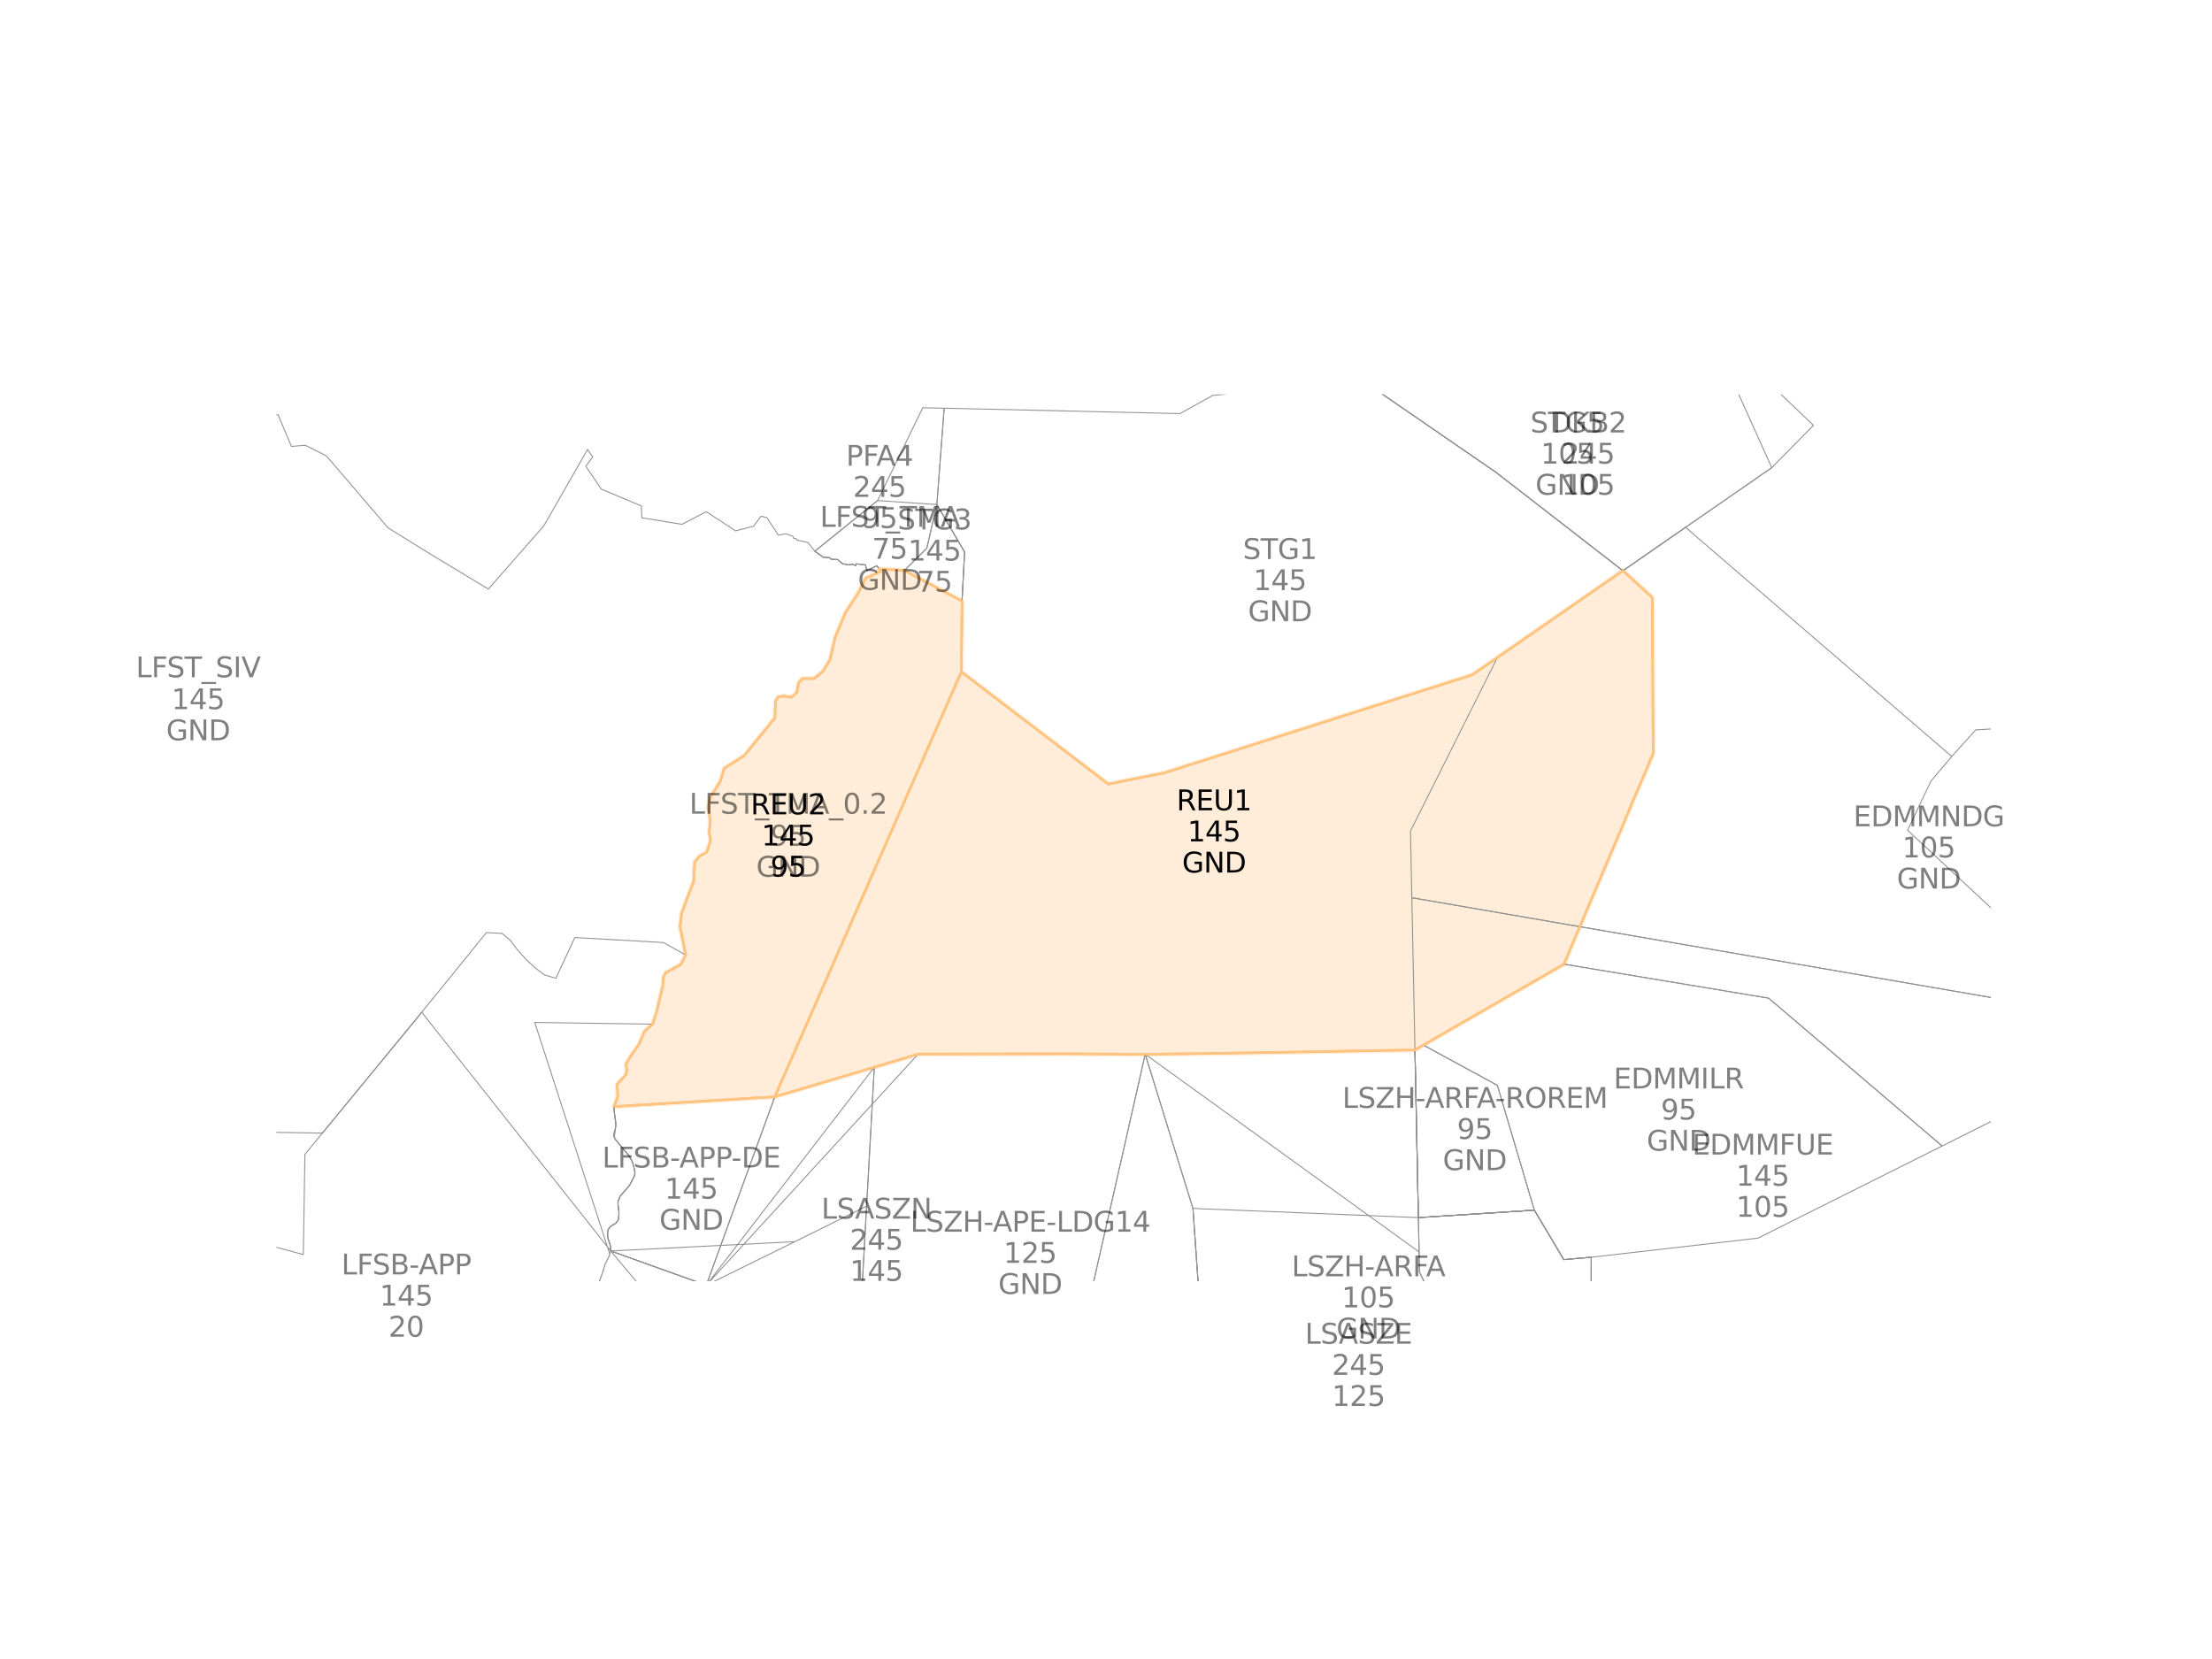 <?xml version="1.0" encoding="utf-8" standalone="no"?>
<!DOCTYPE svg PUBLIC "-//W3C//DTD SVG 1.1//EN"
  "http://www.w3.org/Graphics/SVG/1.1/DTD/svg11.dtd">
<svg xmlns:xlink="http://www.w3.org/1999/xlink" width="460.8pt" height="345.6pt" viewBox="0 0 460.8 345.6" xmlns="http://www.w3.org/2000/svg" version="1.1">
 <defs>
  <style type="text/css">*{stroke-linejoin: round; stroke-linecap: butt}</style>
 </defs>
 <g id="figure_1">
  <g id="patch_1">
   <path d="M 0 345.6 
L 460.8 345.6 
L 460.8 0 
L 0 0 
z
" style="fill: #ffffff"/>
  </g>
  <g id="axes_1">
   <g id="patch_2">
    <path d="M 338.08 118.896 
L 344.186 124.478 
L 344.378 156.969 
L 340.2 166.772 
L 337.562 173.057 
L 329.087 193.04 
L 325.788 200.845 
L 296.495 217.697 
L 294.761 218.715 
L 257.519 219.368 
L 238.569 219.617 
L 221.535 219.512 
L 191.285 219.572 
L 182.136 222.313 
L 161.407 228.468 
L 200.257 139.975 
L 230.886 163.366 
L 235.93 162.328 
L 242.568 161.021 
L 306.775 140.564 
L 311.916 137.007 
z
" clip-path="url(#p3c70811eec)" style="fill: #ffedd9; stroke: #ffedd9; stroke-linejoin: miter"/>
   </g>
   <g id="patch_3">
    <path d="M 161.407 228.468 
L 127.942 230.506 
L 128.712 228.359 
L 128.562 225.869 
L 129.644 224.737 
L 130.448 223.818 
L 130.559 222.905 
L 130.434 221.662 
L 131.323 220.102 
L 133.105 217.613 
L 134.308 214.801 
L 135.985 213.351 
L 136.812 210.746 
L 138.141 205.157 
L 138.151 203.787 
L 138.672 202.654 
L 141.819 200.944 
L 142.859 198.949 
L 141.675 192.975 
L 141.999 190.263 
L 144.531 183.551 
L 144.726 179.637 
L 145.595 178.491 
L 147.269 177.496 
L 148.053 175.029 
L 147.747 173.331 
L 147.986 170.973 
L 147.544 168.126 
L 147.949 166.173 
L 150.067 162.773 
L 150.864 160.08 
L 155.054 157.416 
L 161.453 149.563 
L 161.563 146.097 
L 162.111 145.202 
L 163.251 145.024 
L 164.828 145.278 
L 166.012 144.305 
L 166.395 142.229 
L 167.159 141.367 
L 168.502 141.356 
L 169.642 141.381 
L 171.401 139.893 
L 172.911 137.474 
L 174.014 132.715 
L 176.147 127.62 
L 178.729 123.656 
L 180.369 120.467 
L 183.583 118.996 
L 183.166 118.55 
L 188.393 118.848 
L 200.403 125.243 
L 200.257 139.975 
z
" clip-path="url(#p3c70811eec)" style="fill: #ffedd9; stroke: #ffedd9; stroke-linejoin: miter"/>
   </g>
   <g id="patch_4">
    <path d="M 338.08 118.896 
L 344.186 124.478 
L 344.378 156.969 
L 340.2 166.772 
L 337.562 173.057 
L 329.087 193.04 
L 325.788 200.845 
L 296.495 217.697 
L 294.761 218.715 
L 257.519 219.368 
L 238.569 219.617 
L 221.535 219.512 
L 191.285 219.572 
L 182.136 222.313 
L 161.407 228.468 
L 200.257 139.975 
L 230.886 163.366 
L 235.93 162.328 
L 242.568 161.021 
L 306.775 140.564 
L 311.916 137.007 
L 338.08 118.896 
z
" clip-path="url(#p3c70811eec)" style="fill: #ffedd9; stroke: #ffedd9; stroke-linejoin: miter"/>
   </g>
   <g id="patch_5">
    <path d="M 161.407 228.468 
L 127.942 230.506 
L 128.712 228.359 
L 128.562 225.869 
L 129.644 224.737 
L 130.448 223.818 
L 130.559 222.905 
L 130.434 221.662 
L 131.323 220.102 
L 133.105 217.613 
L 134.308 214.801 
L 135.985 213.351 
L 136.812 210.746 
L 138.141 205.157 
L 138.151 203.787 
L 138.672 202.654 
L 141.819 200.944 
L 142.859 198.949 
L 141.675 192.975 
L 141.999 190.263 
L 144.531 183.551 
L 144.726 179.637 
L 145.595 178.491 
L 147.269 177.496 
L 148.053 175.029 
L 147.747 173.331 
L 147.986 170.973 
L 147.544 168.126 
L 147.949 166.173 
L 150.067 162.773 
L 150.864 160.08 
L 155.054 157.416 
L 161.453 149.563 
L 161.563 146.097 
L 162.111 145.202 
L 163.251 145.024 
L 164.828 145.278 
L 166.012 144.305 
L 166.395 142.229 
L 167.159 141.367 
L 168.502 141.356 
L 169.642 141.381 
L 171.401 139.893 
L 172.911 137.474 
L 174.014 132.715 
L 176.147 127.62 
L 178.729 123.656 
L 180.369 120.467 
L 183.583 118.996 
L 183.166 118.55 
L 188.393 118.848 
L 200.403 125.243 
L 200.257 139.975 
L 161.407 228.468 
z
" clip-path="url(#p3c70811eec)" style="fill: #ffedd9; stroke: #ffedd9; stroke-linejoin: miter"/>
   </g>
   <g id="line2d_1">
    <path d="M 338.08 118.896 
L 344.186 124.478 
L 344.378 156.969 
L 340.2 166.772 
L 337.562 173.057 
L 329.087 193.04 
L 325.788 200.845 
L 296.495 217.697 
L 294.761 218.715 
L 257.519 219.368 
L 238.569 219.617 
L 221.535 219.512 
L 191.285 219.572 
L 182.136 222.313 
L 161.407 228.468 
L 200.257 139.975 
L 230.886 163.366 
L 235.93 162.328 
L 242.568 161.021 
L 306.775 140.564 
L 311.916 137.007 
L 338.08 118.896 
" clip-path="url(#p3c70811eec)" style="fill: none; stroke: #ffc380; stroke-width: 0.5; stroke-linecap: square"/>
   </g>
   <g id="line2d_2">
    <path d="M 161.407 228.468 
L 127.942 230.506 
L 128.712 228.359 
L 128.562 225.869 
L 129.644 224.737 
L 130.448 223.818 
L 130.559 222.905 
L 130.434 221.662 
L 131.323 220.102 
L 133.105 217.613 
L 134.308 214.801 
L 135.985 213.351 
L 136.812 210.746 
L 138.141 205.157 
L 138.151 203.787 
L 138.672 202.654 
L 141.819 200.944 
L 142.859 198.949 
L 141.675 192.975 
L 141.999 190.263 
L 144.531 183.551 
L 144.726 179.637 
L 145.595 178.491 
L 147.269 177.496 
L 148.053 175.029 
L 147.747 173.331 
L 147.986 170.973 
L 147.544 168.126 
L 147.949 166.173 
L 150.067 162.773 
L 150.864 160.08 
L 155.054 157.416 
L 161.453 149.563 
L 161.563 146.097 
L 162.111 145.202 
L 163.251 145.024 
L 164.828 145.278 
L 166.012 144.305 
L 166.395 142.229 
L 167.159 141.367 
L 168.502 141.356 
L 169.642 141.381 
L 171.401 139.893 
L 172.911 137.474 
L 174.014 132.715 
L 176.147 127.62 
L 178.729 123.656 
L 180.369 120.467 
L 183.583 118.996 
L 183.166 118.55 
L 188.393 118.848 
L 200.403 125.243 
L 200.257 139.975 
L 161.407 228.468 
" clip-path="url(#p3c70811eec)" style="fill: none; stroke: #ffc380; stroke-width: 0.5; stroke-linecap: square"/>
   </g>
   <g id="line2d_3">
    <path d="M 359.412 71.064 
L 377.769 88.603 
L 369.089 97.424 
L 351.13 109.851 
L 338.08 118.896 
L 321.111 105.732 
L 311.579 98.351 
L 283.887 79.301 
L 300.564 76.781 
L 316 79.158 
L 339.27 72.123 
L 359.412 71.064 
" clip-path="url(#p3c70811eec)" style="fill: none; stroke: #8f8f8f; stroke-width: 0.2; stroke-linecap: square"/>
   </g>
   <g id="line2d_4">
    <path d="M 417.531 232.23 
L 426.846 246.36 
L 440.265 244.181 
L 419.761 288.685 
L 396.969 297.128 
L 386.713 300.929 
L 373.449 303.792 
L 330.36 299.911 
L 312 298.319 
L 331.437 281.947 
L 331.484 261.904 
L 325.77 262.401 
L 319.629 252.094 
L 295.475 253.65 
L 295.26 243.127 
L 294.761 218.715 
L 296.495 217.697 
L 325.788 200.845 
L 329.087 193.04 
L 416.577 208.108 
L 416.986 218.451 
L 440.265 244.181 
L 419.761 288.685 
L 396.969 297.128 
L 386.713 300.929 
L 373.449 303.792 
L 330.36 299.911 
L 312 298.319 
L 295.706 265.015 
L 295.621 260.805 
L 295.475 253.65 
L 295.26 243.127 
L 294.761 218.715 
L 294.112 187.01 
L 329.087 193.04 
L 416.577 208.108 
L 437.103 212.074 
L 437.069 219.486 
L 438.155 227.869 
L 440.265 244.181 
L 419.761 288.685 
L 396.969 297.128 
L 386.713 300.929 
L 373.449 303.792 
L 330.36 299.911 
L 312 298.319 
L 295.706 265.015 
L 295.621 260.805 
L 295.475 253.65 
L 295.26 243.127 
L 294.761 218.715 
L 294.112 187.01 
L 329.087 193.04 
L 416.577 208.108 
L 437.103 212.074 
L 437.069 219.486 
L 438.155 227.869 
L 417.531 232.23 
L 426.846 246.36 
L 440.265 244.181 
L 419.761 288.685 
L 396.969 297.128 
L 386.713 300.929 
L 373.449 303.792 
L 330.36 299.911 
L 312 298.319 
L 331.437 281.947 
L 331.484 261.904 
L 325.77 262.401 
L 319.629 252.094 
L 295.475 253.65 
L 295.26 243.127 
L 294.761 218.715 
L 294.112 187.01 
L 329.087 193.04 
L 416.577 208.108 
L 416.986 218.451 
L 440.265 244.181 
L 419.761 288.685 
L 396.969 297.128 
L 386.713 300.929 
L 373.449 303.792 
L 330.36 299.911 
L 312 298.319 
L 331.437 281.947 
L 331.484 261.904 
L 325.77 262.401 
L 319.629 252.094 
L 295.475 253.65 
L 295.26 243.127 
L 294.761 218.715 
L 294.112 187.01 
L 329.087 193.04 
L 416.577 208.108 
L 437.103 212.074 
L 437.069 219.486 
L 438.155 227.869 
L 440.265 244.181 
L 419.761 288.685 
L 396.969 297.128 
L 386.713 300.929 
L 373.449 303.792 
L 330.36 299.911 
L 312 298.319 
L 295.706 265.015 
L 295.621 260.805 
L 295.475 253.65 
L 295.26 243.127 
L 294.761 218.715 
L 294.112 187.01 
L 329.087 193.04 
L 416.577 208.108 
L 437.103 212.074 
L 437.069 219.486 
L 438.155 227.869 
L 417.531 232.23 
" clip-path="url(#p3c70811eec)" style="fill: none; stroke: #8f8f8f; stroke-width: 0.2; stroke-linecap: square"/>
   </g>
   <g id="line2d_5">
    <path d="M 325.788 200.845 
L 368.439 207.937 
L 404.578 238.734 
L 373.178 254.438 
L 366.222 257.925 
L 331.484 261.904 
L 325.77 262.401 
L 319.629 252.094 
L 311.923 226.096 
L 296.495 217.697 
L 325.788 200.845 
L 368.439 207.937 
L 404.578 238.734 
L 373.178 254.438 
L 366.222 257.925 
L 331.484 261.904 
L 325.77 262.401 
L 319.629 252.094 
L 295.475 253.65 
L 295.26 243.127 
L 294.761 218.715 
L 296.495 217.697 
L 325.788 200.845 
" clip-path="url(#p3c70811eec)" style="fill: none; stroke: #8f8f8f; stroke-width: 0.2; stroke-linecap: square"/>
   </g>
   <g id="line2d_6">
    <path d="M 351.13 109.851 
L 406.589 157.585 
L 402.234 162.737 
L 397.386 172.958 
L 415.865 190.158 
L 417.531 232.23 
L 404.578 238.734 
L 368.439 207.937 
L 325.788 200.845 
L 344.378 156.969 
L 344.186 124.478 
L 338.08 118.896 
L 351.13 109.851 
L 406.589 157.585 
L 402.234 162.737 
L 397.386 172.958 
L 415.865 190.158 
L 416.577 208.108 
L 329.087 193.04 
L 344.378 156.969 
L 344.186 124.478 
L 338.08 118.896 
L 351.13 109.851 
L 406.589 157.585 
L 402.234 162.737 
L 397.386 172.958 
L 415.865 190.158 
L 416.577 208.108 
L 294.112 187.01 
L 293.827 173.122 
L 311.916 137.007 
L 351.13 109.851 
L 406.589 157.585 
L 411.57 152.055 
L 429.613 150.969 
L 441.082 150.685 
L 461.8 149.739 
M 461.8 239.804 
L 440.265 244.181 
L 437.069 219.486 
L 437.103 212.074 
L 416.577 208.108 
L 294.112 187.01 
L 293.827 173.122 
L 311.916 137.007 
L 351.13 109.851 
L 406.589 157.585 
L 411.57 152.055 
L 429.613 150.969 
L 441.082 150.685 
L 461.8 149.739 
M 461.8 239.804 
L 440.265 244.181 
L 437.069 219.486 
L 437.103 212.074 
L 416.577 208.108 
L 294.112 187.01 
L 293.827 173.122 
L 311.916 137.007 
L 351.13 109.851 
L 406.589 157.585 
L 411.57 152.055 
L 429.613 150.969 
L 441.082 150.685 
L 461.8 149.739 
M 461.8 239.804 
L 440.265 244.181 
L 437.069 219.486 
L 437.103 212.074 
L 416.577 208.108 
L 294.112 187.01 
L 293.827 173.122 
L 311.916 137.007 
L 351.13 109.851 
L 351.13 109.851 
" clip-path="url(#p3c70811eec)" style="fill: none; stroke: #8f8f8f; stroke-width: 0.2; stroke-linecap: square"/>
   </g>
   <g id="line2d_7">
    <path d="M 111.401 212.991 
L 135.985 213.351 
L 134.308 214.801 
L 133.105 217.613 
L 131.323 220.102 
L 130.434 221.662 
L 130.559 222.905 
L 130.448 223.818 
L 128.562 225.869 
L 128.712 228.359 
L 127.889 230.904 
L 128.001 231.889 
L 128.282 234.518 
L 127.973 236.941 
L 128.149 237.288 
L 131.144 240.969 
L 131.636 241.849 
L 131.984 242.798 
L 132.269 244.454 
L 132.185 244.895 
L 131.484 246.292 
L 131.154 246.889 
L 130.667 247.504 
L 129.164 249.233 
L 128.763 250.227 
L 128.758 251.005 
L 128.946 252.577 
L 128.871 253.849 
L 128.717 254.266 
L 128.306 254.796 
L 127.258 255.432 
L 126.659 256.222 
L 126.574 257.338 
L 126.709 258.207 
L 127.216 259.785 
L 127.23 260.601 
L 126.852 261.819 
L 126.056 263.346 
L 125.289 265.802 
L 124.335 268.436 
L 124.339 269.667 
L 125.147 272.004 
L 125.839 273.887 
L 125.873 274.441 
L 125.789 275.106 
L 125.451 276.05 
L 125.046 276.537 
L 123.776 277.598 
L 122.89 278.497 
L 122.712 279.047 
L 122.764 279.501 
L 123.102 280.222 
L 121.62 287.332 
L 114.421 294.266 
L 111.624 312.589 
L 108.02 320.178 
L 82.353 320.887 
L 83.905 323.58 
L 83.453 324.708 
L 82.494 325.667 
L 79.434 325.883 
L 79.98 327.08 
L 79.288 328.745 
L 78.204 329.392 
L 75.521 329.889 
L 44.655 324.203 
L 22.096 298.48 
L 30.166 252.329 
L 63.192 261.353 
L 63.52 240.482 
L 87.843 210.858 
L 127.23 260.601 
L 147.13 267.735 
L 142.92 279.336 
L 143.371 293.266 
L 143.685 296.551 
L 111.624 312.589 
L 114.421 294.266 
L 121.62 287.332 
L 123.102 280.222 
L 122.701 279.262 
L 122.752 278.795 
L 122.89 278.497 
L 123.776 277.598 
L 125.046 276.537 
L 125.451 276.05 
L 125.789 275.106 
L 125.839 273.887 
L 124.339 269.667 
L 124.335 268.436 
L 124.451 267.886 
L 125.701 264.64 
L 126.056 263.346 
L 127.051 261.339 
L 111.401 212.991 
L 111.401 212.991 
" clip-path="url(#p3c70811eec)" style="fill: none; stroke: #8f8f8f; stroke-width: 0.2; stroke-linecap: square"/>
   </g>
   <g id="line2d_8">
    <path d="M 127.23 260.601 
L 127.216 259.785 
L 126.996 258.947 
L 126.709 258.207 
L 126.618 257.873 
L 126.574 257.338 
L 126.56 256.888 
L 126.659 256.222 
L 126.88 255.839 
L 127.258 255.432 
L 128.306 254.796 
L 128.717 254.266 
L 128.871 253.849 
L 128.946 252.577 
L 128.758 251.005 
L 128.721 250.579 
L 128.763 250.227 
L 128.903 249.853 
L 129.164 249.233 
L 129.488 248.801 
L 130.667 247.504 
L 131.154 246.889 
L 131.484 246.292 
L 131.86 245.611 
L 132.185 244.895 
L 132.269 244.454 
L 132.261 244.118 
L 131.984 242.798 
L 131.636 241.849 
L 131.144 240.969 
L 130.849 240.499 
L 129.63 239.109 
L 128.616 237.854 
L 128.149 237.288 
L 127.973 236.941 
L 127.948 236.89 
L 127.915 236.802 
L 127.89 236.688 
L 127.865 236.536 
L 127.866 236.41 
L 127.884 236.246 
L 127.902 236.12 
L 127.988 235.817 
L 128.04 235.603 
L 128.117 235.338 
L 128.178 235.073 
L 128.265 234.619 
L 128.282 234.518 
L 128.291 234.404 
L 128.292 234.227 
L 128.285 233.975 
L 128.261 233.722 
L 128.188 233.191 
L 128.001 231.889 
L 127.912 231.22 
L 127.889 230.904 
L 127.942 230.506 
L 161.407 228.468 
L 147.13 267.735 
L 127.23 260.601 
" clip-path="url(#p3c70811eec)" style="fill: none; stroke: #8f8f8f; stroke-width: 0.2; stroke-linecap: square"/>
   </g>
   <g id="line2d_9">
    <path d="M 80.869 109.991 
L 67.994 94.968 
L 63.624 92.76 
L 60.708 92.992 
L 58.878 88.646 
L 57.931 86.385 
L 56.544 86.572 
L 55.096 81.361 
L 53.99 81.441 
L 54.721 78.472 
L 53.295 78.343 
L 51.944 76.42 
L 48.091 73.067 
L 48.563 71.968 
L 46.143 69.393 
L 46.96 68.421 
L 48.07 69.56 
L 49.273 67.409 
L 47.711 67.185 
L 47.543 65.064 
L 45.646 63.887 
L 45.293 63.249 
L 44.323 62.957 
L 44.075 61.696 
L 45.018 60.964 
L 45.7 60.751 
L 44.793 59.591 
L 44.443 58.813 
L 42.989 58.539 
L 41.402 56.894 
L 40.109 56.552 
L 39.615 56.156 
L 3.825 56.381 
L -1 58.887 
M -1 216.037 
L 47.195 235.714 
L 67.155 236.047 
L 86.917 212.075 
L 87.843 210.858 
L 91.966 205.819 
L 101.326 194.273 
L 104.591 194.458 
L 106.282 195.856 
L 107.835 197.915 
L 109.546 199.817 
L 111.402 201.548 
L 113.387 203.094 
L 115.794 203.8 
L 119.751 195.305 
L 136.318 196.241 
L 138.205 196.355 
L 142.859 198.949 
L 141.675 192.975 
L 141.999 190.263 
L 144.531 183.551 
L 144.726 179.637 
L 145.595 178.491 
L 147.269 177.496 
L 148.053 175.029 
L 147.747 173.331 
L 147.986 170.973 
L 147.544 168.126 
L 147.949 166.173 
L 150.067 162.773 
L 150.864 160.08 
L 155.054 157.416 
L 161.453 149.563 
L 161.563 146.097 
L 162.111 145.202 
L 163.251 145.024 
L 164.828 145.278 
L 166.012 144.305 
L 166.395 142.229 
L 167.159 141.367 
L 168.502 141.356 
L 169.642 141.381 
L 171.401 139.893 
L 172.911 137.474 
L 174.014 132.715 
L 176.147 127.62 
L 178.729 123.656 
L 180.369 120.467 
L 183.583 118.996 
L 183.166 118.55 
L 182.673 117.854 
L 180.593 118.855 
L 180.283 117.684 
L 178.321 117.454 
L 178.296 117.834 
L 177.519 117.517 
L 176.828 117.686 
L 175.508 117.428 
L 174.475 116.558 
L 173.167 116.517 
L 172.882 116.194 
L 171.478 116.07 
L 169.74 114.824 
L 168.329 113.021 
L 166.023 112.524 
L 165.795 112.175 
L 165.394 112.191 
L 165.168 111.72 
L 163.746 111.197 
L 162.14 111.481 
L 159.749 107.823 
L 158.562 107.526 
L 156.98 109.615 
L 153.231 110.587 
L 150.587 108.849 
L 147.126 106.596 
L 142.063 109.221 
L 133.704 107.862 
L 133.61 105.4 
L 125.253 101.89 
L 122.024 97.124 
L 123.486 95.198 
L 122.392 93.643 
L 113.295 109.533 
L 101.736 122.721 
L 89.68 115.434 
L 80.869 109.991 
" clip-path="url(#p3c70811eec)" style="fill: none; stroke: #8f8f8f; stroke-width: 0.2; stroke-linecap: square"/>
   </g>
   <g id="line2d_10">
    <path d="M 183.166 118.55 
L 188.393 118.848 
L 200.403 125.243 
L 200.942 114.999 
L 195.163 105.105 
L 182.824 104.277 
L 169.74 114.824 
L 171.478 116.07 
L 172.882 116.194 
L 173.167 116.517 
L 174.475 116.558 
L 175.508 117.428 
L 176.828 117.686 
L 177.519 117.517 
L 178.296 117.834 
L 178.321 117.454 
L 180.283 117.684 
L 180.593 118.855 
L 182.673 117.854 
L 183.166 118.55 
" clip-path="url(#p3c70811eec)" style="fill: none; stroke: #8f8f8f; stroke-width: 0.2; stroke-linecap: square"/>
   </g>
   <g id="line2d_11">
    <path d="M 161.407 228.468 
L 127.942 230.506 
L 128.712 228.359 
L 128.562 225.869 
L 129.644 224.737 
L 130.448 223.818 
L 130.559 222.905 
L 130.434 221.662 
L 131.323 220.102 
L 133.105 217.613 
L 134.308 214.801 
L 135.985 213.351 
L 136.812 210.746 
L 138.141 205.157 
L 138.151 203.787 
L 138.672 202.654 
L 141.819 200.944 
L 142.859 198.949 
L 141.675 192.975 
L 141.999 190.263 
L 144.531 183.551 
L 144.726 179.637 
L 145.595 178.491 
L 147.269 177.496 
L 148.053 175.029 
L 147.747 173.331 
L 147.986 170.973 
L 147.544 168.126 
L 147.544 168.126 
L 147.949 166.173 
L 150.067 162.773 
L 150.864 160.08 
L 155.054 157.416 
L 161.453 149.563 
L 161.563 146.097 
L 162.111 145.202 
L 163.251 145.024 
L 164.828 145.278 
L 166.012 144.305 
L 166.395 142.229 
L 167.159 141.367 
L 168.502 141.356 
L 169.642 141.381 
L 171.401 139.893 
L 172.911 137.474 
L 174.014 132.715 
L 176.147 127.62 
L 178.729 123.656 
L 180.369 120.467 
L 183.583 118.996 
L 183.166 118.55 
L 188.393 118.848 
L 200.403 125.243 
L 200.257 139.975 
L 161.407 228.468 
" clip-path="url(#p3c70811eec)" style="fill: none; stroke: #8f8f8f; stroke-width: 0.2; stroke-linecap: square"/>
   </g>
   <g id="line2d_12">
    <path d="M 238.569 219.617 
L 257.519 219.368 
L 294.761 218.715 
L 295.26 243.127 
L 295.475 253.65 
L 295.621 260.805 
L 295.706 265.015 
L 312 298.319 
L 328.97 322.798 
L 334.112 330.249 
L 345.361 346.6 
M 308.909 346.6 
L 301.657 345.81 
L 292.114 344.758 
L 243.487 339.415 
L 242.385 329.006 
L 229.434 313.91 
L 224.579 300.974 
L 217.659 297.976 
L 221.761 293.742 
L 238.569 219.617 
L 257.519 219.368 
L 294.761 218.715 
L 295.26 243.127 
L 295.475 253.65 
L 295.621 260.805 
L 295.706 265.015 
L 312 298.319 
L 328.97 322.798 
L 334.112 330.249 
L 345.361 346.6 
M 308.909 346.6 
L 301.657 345.81 
L 292.114 344.758 
L 243.487 339.415 
L 247.597 334.626 
L 253.829 332.263 
L 256.745 322.923 
L 258.849 322.12 
L 265.06 319.76 
L 273.756 316.448 
L 276.33 307.269 
L 277.98 301.657 
L 279.447 296.513 
L 280.635 292.044 
L 280.297 274.504 
L 268.873 273.289 
L 249.881 271.284 
L 248.514 251.735 
L 295.475 253.65 
L 319.629 252.094 
L 325.77 262.401 
L 331.484 261.904 
L 331.437 281.947 
L 312 298.319 
L 295.706 265.015 
L 295.621 260.805 
L 238.569 219.617 
" clip-path="url(#p3c70811eec)" style="fill: none; stroke: #8f8f8f; stroke-width: 0.2; stroke-linecap: square"/>
   </g>
   <g id="line2d_13">
    <path d="M 127.23 260.601 
L 127.216 259.785 
L 126.996 258.947 
L 126.709 258.207 
L 126.618 257.873 
L 126.574 257.338 
L 126.56 256.888 
L 126.659 256.222 
L 126.88 255.839 
L 127.258 255.432 
L 128.306 254.796 
L 128.717 254.266 
L 128.871 253.849 
L 128.946 252.577 
L 128.758 251.005 
L 128.721 250.579 
L 128.763 250.227 
L 128.903 249.853 
L 129.164 249.233 
L 129.488 248.801 
L 130.667 247.504 
L 131.154 246.889 
L 131.484 246.292 
L 131.86 245.611 
L 132.185 244.895 
L 132.269 244.454 
L 132.261 244.118 
L 131.984 242.798 
L 131.636 241.849 
L 131.144 240.969 
L 130.849 240.499 
L 129.63 239.109 
L 128.616 237.854 
L 128.149 237.288 
L 127.973 236.941 
L 127.948 236.89 
L 127.915 236.802 
L 127.89 236.688 
L 127.865 236.536 
L 127.866 236.41 
L 127.884 236.246 
L 127.902 236.12 
L 127.988 235.817 
L 128.04 235.603 
L 128.117 235.338 
L 128.178 235.073 
L 128.265 234.619 
L 128.282 234.518 
L 128.291 234.404 
L 128.292 234.227 
L 128.285 233.975 
L 128.261 233.722 
L 128.188 233.191 
L 128.001 231.889 
L 127.912 231.22 
L 127.889 230.904 
L 127.942 230.506 
L 161.407 228.468 
L 147.13 267.735 
L 182.136 222.313 
L 180.863 245.282 
L 180.527 251.257 
L 165.58 258.664 
L 147.13 267.735 
L 161.407 228.468 
L 142.92 279.336 
L 127.23 260.601 
L 147.13 267.735 
L 191.285 219.572 
L 221.535 219.512 
L 238.569 219.617 
L 221.761 293.742 
L 217.659 297.976 
L 191.84 297.795 
L 186.636 297.758 
L 180.491 280.683 
L 178.998 278.758 
L 171.881 276.518 
L 145.782 289.612 
L 143.223 288.71 
L 142.92 279.336 
L 127.23 260.601 
L 147.13 267.735 
L 161.407 228.468 
L 182.136 222.313 
L 180.527 251.257 
L 179.293 273.494 
L 178.998 278.758 
L 171.881 276.518 
L 145.782 289.612 
L 143.223 288.71 
L 142.92 279.336 
L 147.13 267.735 
L 165.58 258.664 
L 127.23 260.601 
" clip-path="url(#p3c70811eec)" style="fill: none; stroke: #8f8f8f; stroke-width: 0.2; stroke-linecap: square"/>
   </g>
   <g id="line2d_14">
    <path d="M 191.285 219.572 
L 221.535 219.512 
L 238.569 219.617 
L 248.514 251.735 
L 249.881 271.284 
L 249.486 298.879 
L 242.656 298.228 
L 225.25 296.522 
L 208.058 303.101 
L 207.249 303.428 
L 179.293 273.494 
L 180.527 251.257 
L 180.863 245.282 
L 182.136 222.313 
L 191.285 219.572 
" clip-path="url(#p3c70811eec)" style="fill: none; stroke: #8f8f8f; stroke-width: 0.2; stroke-linecap: square"/>
   </g>
   <g id="line2d_15">
    <path d="M 238.569 219.617 
L 257.519 219.368 
L 294.761 218.715 
L 295.26 243.127 
L 295.475 253.65 
L 319.629 252.094 
L 325.77 262.401 
L 331.484 261.904 
L 331.437 281.947 
L 330.36 299.911 
L 328.97 322.798 
L 305.424 314.279 
L 307.249 316.15 
L 273.756 316.448 
L 276.33 307.269 
L 277.98 301.657 
L 279.447 296.513 
L 280.635 292.044 
L 280.297 274.504 
L 268.873 273.289 
L 249.881 271.284 
L 248.514 251.735 
L 238.569 219.617 
" clip-path="url(#p3c70811eec)" style="fill: none; stroke: #8f8f8f; stroke-width: 0.2; stroke-linecap: square"/>
   </g>
   <g id="line2d_16">
    <path d="M 296.495 217.697 
L 311.923 226.096 
L 319.629 252.094 
L 295.475 253.65 
L 295.26 243.127 
L 294.761 218.715 
L 296.495 217.697 
" clip-path="url(#p3c70811eec)" style="fill: none; stroke: #8f8f8f; stroke-width: 0.2; stroke-linecap: square"/>
   </g>
   <g id="line2d_17">
    <path d="M 192.224 84.953 
L 196.69 85.036 
L 195.163 105.105 
L 193.069 114.199 
L 188.393 118.848 
L 183.166 118.55 
L 182.673 117.854 
L 180.593 118.855 
L 180.283 117.684 
L 178.321 117.454 
L 178.296 117.834 
L 177.519 117.517 
L 176.828 117.686 
L 175.508 117.428 
L 174.475 116.558 
L 173.167 116.517 
L 172.882 116.194 
L 171.478 116.07 
L 169.74 114.824 
L 182.824 104.277 
L 192.224 84.953 
" clip-path="url(#p3c70811eec)" style="fill: none; stroke: #8f8f8f; stroke-width: 0.2; stroke-linecap: square"/>
   </g>
   <g id="line2d_18">
    <path d="M 283.887 79.301 
L 311.579 98.351 
L 321.111 105.732 
L 338.08 118.896 
L 311.916 137.007 
L 306.775 140.564 
L 242.568 161.021 
L 235.93 162.328 
L 230.886 163.366 
L 200.257 139.975 
L 200.403 125.243 
L 200.942 114.999 
L 195.163 105.105 
L 196.69 85.036 
L 222.435 85.62 
L 245.828 86.163 
L 250.397 83.61 
L 252.601 82.387 
L 260.876 81.562 
L 283.887 79.301 
" clip-path="url(#p3c70811eec)" style="fill: none; stroke: #8f8f8f; stroke-width: 0.2; stroke-linecap: square"/>
   </g>
   <g id="line2d_19">
    <path d="M 195.163 105.105 
L 200.942 114.999 
L 200.403 125.243 
L 188.393 118.848 
L 193.069 114.199 
L 195.163 105.105 
" clip-path="url(#p3c70811eec)" style="fill: none; stroke: #8f8f8f; stroke-width: 0.2; stroke-linecap: square"/>
   </g>
   <g id="line2d_20">
    <path d="M 359.412 71.064 
L 361.302 80.128 
L 369.089 97.424 
L 351.13 109.851 
L 338.08 118.896 
L 321.111 105.732 
L 311.579 98.351 
L 283.887 79.301 
L 300.564 76.781 
L 316 79.158 
L 339.27 72.123 
L 359.412 71.064 
" clip-path="url(#p3c70811eec)" style="fill: none; stroke: #8f8f8f; stroke-width: 0.2; stroke-linecap: square"/>
   </g>
   <g id="line2d_21">
    <path d="M 338.08 118.896 
L 344.186 124.478 
L 344.378 156.969 
L 340.2 166.772 
L 337.562 173.057 
L 329.087 193.04 
L 325.788 200.845 
L 296.495 217.697 
L 294.761 218.715 
L 257.519 219.368 
L 238.569 219.617 
L 221.535 219.512 
L 191.285 219.572 
L 182.136 222.313 
L 161.407 228.468 
L 200.257 139.975 
L 230.886 163.366 
L 235.93 162.328 
L 242.568 161.021 
L 306.775 140.564 
L 311.916 137.007 
L 338.08 118.896 
L 338.08 118.896 
" clip-path="url(#p3c70811eec)" style="fill: none; stroke: #ffc380; stroke-width: 0.5; stroke-linecap: square"/>
   </g>
   <g id="line2d_22">
    <path d="M 161.407 228.468 
L 127.942 230.506 
L 128.712 228.359 
L 128.562 225.869 
L 129.644 224.737 
L 130.448 223.818 
L 130.559 222.905 
L 130.434 221.662 
L 131.323 220.102 
L 133.105 217.613 
L 134.308 214.801 
L 135.985 213.351 
L 136.812 210.746 
L 138.141 205.157 
L 138.151 203.787 
L 138.672 202.654 
L 141.819 200.944 
L 142.859 198.949 
L 141.675 192.975 
L 141.999 190.263 
L 144.531 183.551 
L 144.726 179.637 
L 145.595 178.491 
L 147.269 177.496 
L 148.053 175.029 
L 147.747 173.331 
L 147.986 170.973 
L 147.544 168.126 
L 147.949 166.173 
L 150.067 162.773 
L 150.864 160.08 
L 155.054 157.416 
L 161.453 149.563 
L 161.563 146.097 
L 162.111 145.202 
L 163.251 145.024 
L 164.828 145.278 
L 166.012 144.305 
L 166.395 142.229 
L 167.159 141.367 
L 168.502 141.356 
L 169.642 141.381 
L 171.401 139.893 
L 172.911 137.474 
L 174.014 132.715 
L 176.147 127.62 
L 178.729 123.656 
L 180.369 120.467 
L 183.583 118.996 
L 183.166 118.55 
L 188.393 118.848 
L 200.403 125.243 
L 200.257 139.975 
L 161.407 228.468 
L 161.407 228.468 
" clip-path="url(#p3c70811eec)" style="fill: none; stroke: #ffc380; stroke-width: 0.5; stroke-linecap: square"/>
   </g>
   <g id="text_1">
    <!-- DKB2 -->
    <g style="opacity: 0.5" transform="translate(322.872 90.094)scale(0.058 -0.058)">
     <defs>
      <path id="DejaVuSans-44" d="M 1259 4147 
L 1259 519 
L 2022 519 
Q 2988 519 3436 956 
Q 3884 1394 3884 2338 
Q 3884 3275 3436 3711 
Q 2988 4147 2022 4147 
L 1259 4147 
z
M 628 4666 
L 1925 4666 
Q 3281 4666 3915 4102 
Q 4550 3538 4550 2338 
Q 4550 1131 3912 565 
Q 3275 0 1925 0 
L 628 0 
L 628 4666 
z
" transform="scale(0.016)"/>
      <path id="DejaVuSans-4b" d="M 628 4666 
L 1259 4666 
L 1259 2694 
L 3353 4666 
L 4166 4666 
L 1850 2491 
L 4331 0 
L 3500 0 
L 1259 2247 
L 1259 0 
L 628 0 
L 628 4666 
z
" transform="scale(0.016)"/>
      <path id="DejaVuSans-42" d="M 1259 2228 
L 1259 519 
L 2272 519 
Q 2781 519 3026 730 
Q 3272 941 3272 1375 
Q 3272 1813 3026 2020 
Q 2781 2228 2272 2228 
L 1259 2228 
z
M 1259 4147 
L 1259 2741 
L 2194 2741 
Q 2656 2741 2882 2914 
Q 3109 3088 3109 3444 
Q 3109 3797 2882 3972 
Q 2656 4147 2194 4147 
L 1259 4147 
z
M 628 4666 
L 2241 4666 
Q 2963 4666 3353 4366 
Q 3744 4066 3744 3513 
Q 3744 3084 3544 2831 
Q 3344 2578 2956 2516 
Q 3422 2416 3680 2098 
Q 3938 1781 3938 1306 
Q 3938 681 3513 340 
Q 3088 0 2303 0 
L 628 0 
L 628 4666 
z
" transform="scale(0.016)"/>
      <path id="DejaVuSans-32" d="M 1228 531 
L 3431 531 
L 3431 0 
L 469 0 
L 469 531 
Q 828 903 1448 1529 
Q 2069 2156 2228 2338 
Q 2531 2678 2651 2914 
Q 2772 3150 2772 3378 
Q 2772 3750 2511 3984 
Q 2250 4219 1831 4219 
Q 1534 4219 1204 4116 
Q 875 4013 500 3803 
L 500 4441 
Q 881 4594 1212 4672 
Q 1544 4750 1819 4750 
Q 2544 4750 2975 4387 
Q 3406 4025 3406 3419 
Q 3406 3131 3298 2873 
Q 3191 2616 2906 2266 
Q 2828 2175 2409 1742 
Q 1991 1309 1228 531 
z
" transform="scale(0.016)"/>
     </defs>
     <use xlink:href="#DejaVuSans-44"/>
     <use xlink:href="#DejaVuSans-4b" x="77.002"/>
     <use xlink:href="#DejaVuSans-42" x="142.578"/>
     <use xlink:href="#DejaVuSans-32" x="211.182"/>
    </g>
    <!-- 245 -->
    <g style="opacity: 0.5" transform="translate(325.302 96.578)scale(0.058 -0.058)">
     <defs>
      <path id="DejaVuSans-34" d="M 2419 4116 
L 825 1625 
L 2419 1625 
L 2419 4116 
z
M 2253 4666 
L 3047 4666 
L 3047 1625 
L 3713 1625 
L 3713 1100 
L 3047 1100 
L 3047 0 
L 2419 0 
L 2419 1100 
L 313 1100 
L 313 1709 
L 2253 4666 
z
" transform="scale(0.016)"/>
      <path id="DejaVuSans-35" d="M 691 4666 
L 3169 4666 
L 3169 4134 
L 1269 4134 
L 1269 2991 
Q 1406 3038 1543 3061 
Q 1681 3084 1819 3084 
Q 2600 3084 3056 2656 
Q 3513 2228 3513 1497 
Q 3513 744 3044 326 
Q 2575 -91 1722 -91 
Q 1428 -91 1123 -41 
Q 819 9 494 109 
L 494 744 
Q 775 591 1075 516 
Q 1375 441 1709 441 
Q 2250 441 2565 725 
Q 2881 1009 2881 1497 
Q 2881 1984 2565 2268 
Q 2250 2553 1709 2553 
Q 1456 2553 1204 2497 
Q 953 2441 691 2322 
L 691 4666 
z
" transform="scale(0.016)"/>
     </defs>
     <use xlink:href="#DejaVuSans-32"/>
     <use xlink:href="#DejaVuSans-34" x="63.623"/>
     <use xlink:href="#DejaVuSans-35" x="127.246"/>
    </g>
    <!-- 105 -->
    <g style="opacity: 0.5" transform="translate(325.302 103.061)scale(0.058 -0.058)">
     <defs>
      <path id="DejaVuSans-31" d="M 794 531 
L 1825 531 
L 1825 4091 
L 703 3866 
L 703 4441 
L 1819 4666 
L 2450 4666 
L 2450 531 
L 3481 531 
L 3481 0 
L 794 0 
L 794 531 
z
" transform="scale(0.016)"/>
      <path id="DejaVuSans-30" d="M 2034 4250 
Q 1547 4250 1301 3770 
Q 1056 3291 1056 2328 
Q 1056 1369 1301 889 
Q 1547 409 2034 409 
Q 2525 409 2770 889 
Q 3016 1369 3016 2328 
Q 3016 3291 2770 3770 
Q 2525 4250 2034 4250 
z
M 2034 4750 
Q 2819 4750 3233 4129 
Q 3647 3509 3647 2328 
Q 3647 1150 3233 529 
Q 2819 -91 2034 -91 
Q 1250 -91 836 529 
Q 422 1150 422 2328 
Q 422 3509 836 4129 
Q 1250 4750 2034 4750 
z
" transform="scale(0.016)"/>
     </defs>
     <use xlink:href="#DejaVuSans-31"/>
     <use xlink:href="#DejaVuSans-30" x="63.623"/>
     <use xlink:href="#DejaVuSans-35" x="127.246"/>
    </g>
   </g>
   <g id="text_2">
    <!-- EDMMFUE -->
    <g style="opacity: 0.5" transform="translate(352.521 240.515)scale(0.058 -0.058)">
     <defs>
      <path id="DejaVuSans-45" d="M 628 4666 
L 3578 4666 
L 3578 4134 
L 1259 4134 
L 1259 2753 
L 3481 2753 
L 3481 2222 
L 1259 2222 
L 1259 531 
L 3634 531 
L 3634 0 
L 628 0 
L 628 4666 
z
" transform="scale(0.016)"/>
      <path id="DejaVuSans-4d" d="M 628 4666 
L 1569 4666 
L 2759 1491 
L 3956 4666 
L 4897 4666 
L 4897 0 
L 4281 0 
L 4281 4097 
L 3078 897 
L 2444 897 
L 1241 4097 
L 1241 0 
L 628 0 
L 628 4666 
z
" transform="scale(0.016)"/>
      <path id="DejaVuSans-46" d="M 628 4666 
L 3309 4666 
L 3309 4134 
L 1259 4134 
L 1259 2759 
L 3109 2759 
L 3109 2228 
L 1259 2228 
L 1259 0 
L 628 0 
L 628 4666 
z
" transform="scale(0.016)"/>
      <path id="DejaVuSans-55" d="M 556 4666 
L 1191 4666 
L 1191 1831 
Q 1191 1081 1462 751 
Q 1734 422 2344 422 
Q 2950 422 3222 751 
Q 3494 1081 3494 1831 
L 3494 4666 
L 4128 4666 
L 4128 1753 
Q 4128 841 3676 375 
Q 3225 -91 2344 -91 
Q 1459 -91 1007 375 
Q 556 841 556 1753 
L 556 4666 
z
" transform="scale(0.016)"/>
     </defs>
     <use xlink:href="#DejaVuSans-45"/>
     <use xlink:href="#DejaVuSans-44" x="63.184"/>
     <use xlink:href="#DejaVuSans-4d" x="140.186"/>
     <use xlink:href="#DejaVuSans-4d" x="226.465"/>
     <use xlink:href="#DejaVuSans-46" x="312.744"/>
     <use xlink:href="#DejaVuSans-55" x="370.264"/>
     <use xlink:href="#DejaVuSans-45" x="443.457"/>
    </g>
    <!-- 145 -->
    <g style="opacity: 0.5" transform="translate(361.663 246.999)scale(0.058 -0.058)">
     <use xlink:href="#DejaVuSans-31"/>
     <use xlink:href="#DejaVuSans-34" x="63.623"/>
     <use xlink:href="#DejaVuSans-35" x="127.246"/>
    </g>
    <!-- 105 -->
    <g style="opacity: 0.5" transform="translate(361.663 253.482)scale(0.058 -0.058)">
     <use xlink:href="#DejaVuSans-31"/>
     <use xlink:href="#DejaVuSans-30" x="63.623"/>
     <use xlink:href="#DejaVuSans-35" x="127.246"/>
    </g>
   </g>
   <g id="text_3">
    <!-- EDMMILR -->
    <g style="opacity: 0.5" transform="translate(336.137 226.737)scale(0.058 -0.058)">
     <defs>
      <path id="DejaVuSans-49" d="M 628 4666 
L 1259 4666 
L 1259 0 
L 628 0 
L 628 4666 
z
" transform="scale(0.016)"/>
      <path id="DejaVuSans-4c" d="M 628 4666 
L 1259 4666 
L 1259 531 
L 3531 531 
L 3531 0 
L 628 0 
L 628 4666 
z
" transform="scale(0.016)"/>
      <path id="DejaVuSans-52" d="M 2841 2188 
Q 3044 2119 3236 1894 
Q 3428 1669 3622 1275 
L 4263 0 
L 3584 0 
L 2988 1197 
Q 2756 1666 2539 1819 
Q 2322 1972 1947 1972 
L 1259 1972 
L 1259 0 
L 628 0 
L 628 4666 
L 2053 4666 
Q 2853 4666 3247 4331 
Q 3641 3997 3641 3322 
Q 3641 2881 3436 2590 
Q 3231 2300 2841 2188 
z
M 1259 4147 
L 1259 2491 
L 2053 2491 
Q 2509 2491 2742 2702 
Q 2975 2913 2975 3322 
Q 2975 3731 2742 3939 
Q 2509 4147 2053 4147 
L 1259 4147 
z
" transform="scale(0.016)"/>
     </defs>
     <use xlink:href="#DejaVuSans-45"/>
     <use xlink:href="#DejaVuSans-44" x="63.184"/>
     <use xlink:href="#DejaVuSans-4d" x="140.186"/>
     <use xlink:href="#DejaVuSans-4d" x="226.465"/>
     <use xlink:href="#DejaVuSans-49" x="312.744"/>
     <use xlink:href="#DejaVuSans-4c" x="342.236"/>
     <use xlink:href="#DejaVuSans-52" x="397.949"/>
    </g>
    <!-- 95 -->
    <g style="opacity: 0.5" transform="translate(345.986 233.221)scale(0.058 -0.058)">
     <defs>
      <path id="DejaVuSans-39" d="M 703 97 
L 703 672 
Q 941 559 1184 500 
Q 1428 441 1663 441 
Q 2288 441 2617 861 
Q 2947 1281 2994 2138 
Q 2813 1869 2534 1725 
Q 2256 1581 1919 1581 
Q 1219 1581 811 2004 
Q 403 2428 403 3163 
Q 403 3881 828 4315 
Q 1253 4750 1959 4750 
Q 2769 4750 3195 4129 
Q 3622 3509 3622 2328 
Q 3622 1225 3098 567 
Q 2575 -91 1691 -91 
Q 1453 -91 1209 -44 
Q 966 3 703 97 
z
M 1959 2075 
Q 2384 2075 2632 2365 
Q 2881 2656 2881 3163 
Q 2881 3666 2632 3958 
Q 2384 4250 1959 4250 
Q 1534 4250 1286 3958 
Q 1038 3666 1038 3163 
Q 1038 2656 1286 2365 
Q 1534 2075 1959 2075 
z
" transform="scale(0.016)"/>
     </defs>
     <use xlink:href="#DejaVuSans-39"/>
     <use xlink:href="#DejaVuSans-35" x="63.623"/>
    </g>
    <!-- GND -->
    <g style="opacity: 0.5" transform="translate(343.032 239.704)scale(0.058 -0.058)">
     <defs>
      <path id="DejaVuSans-47" d="M 3809 666 
L 3809 1919 
L 2778 1919 
L 2778 2438 
L 4434 2438 
L 4434 434 
Q 4069 175 3628 42 
Q 3188 -91 2688 -91 
Q 1594 -91 976 548 
Q 359 1188 359 2328 
Q 359 3472 976 4111 
Q 1594 4750 2688 4750 
Q 3144 4750 3555 4637 
Q 3966 4525 4313 4306 
L 4313 3634 
Q 3963 3931 3569 4081 
Q 3175 4231 2741 4231 
Q 1884 4231 1454 3753 
Q 1025 3275 1025 2328 
Q 1025 1384 1454 906 
Q 1884 428 2741 428 
Q 3075 428 3337 486 
Q 3600 544 3809 666 
z
" transform="scale(0.016)"/>
      <path id="DejaVuSans-4e" d="M 628 4666 
L 1478 4666 
L 3547 763 
L 3547 4666 
L 4159 4666 
L 4159 0 
L 3309 0 
L 1241 3903 
L 1241 0 
L 628 0 
L 628 4666 
z
" transform="scale(0.016)"/>
     </defs>
     <use xlink:href="#DejaVuSans-47"/>
     <use xlink:href="#DejaVuSans-4e" x="77.49"/>
     <use xlink:href="#DejaVuSans-44" x="152.295"/>
    </g>
   </g>
   <g id="text_4">
    <!-- EDMMNDG -->
    <g style="opacity: 0.5" transform="translate(386.089 172.13)scale(0.058 -0.058)">
     <use xlink:href="#DejaVuSans-45"/>
     <use xlink:href="#DejaVuSans-44" x="63.184"/>
     <use xlink:href="#DejaVuSans-4d" x="140.186"/>
     <use xlink:href="#DejaVuSans-4d" x="226.465"/>
     <use xlink:href="#DejaVuSans-4e" x="312.744"/>
     <use xlink:href="#DejaVuSans-44" x="387.549"/>
     <use xlink:href="#DejaVuSans-47" x="464.551"/>
    </g>
    <!-- 105 -->
    <g style="opacity: 0.5" transform="translate(396.255 178.614)scale(0.058 -0.058)">
     <use xlink:href="#DejaVuSans-31"/>
     <use xlink:href="#DejaVuSans-30" x="63.623"/>
     <use xlink:href="#DejaVuSans-35" x="127.246"/>
    </g>
    <!-- GND -->
    <g style="opacity: 0.5" transform="translate(395.143 185.097)scale(0.058 -0.058)">
     <use xlink:href="#DejaVuSans-47"/>
     <use xlink:href="#DejaVuSans-4e" x="77.49"/>
     <use xlink:href="#DejaVuSans-44" x="152.295"/>
    </g>
   </g>
   <g id="text_5">
    <!-- LFSB-APP -->
    <g style="opacity: 0.5" transform="translate(71.111 265.488)scale(0.058 -0.058)">
     <defs>
      <path id="DejaVuSans-53" d="M 3425 4513 
L 3425 3897 
Q 3066 4069 2747 4153 
Q 2428 4238 2131 4238 
Q 1616 4238 1336 4038 
Q 1056 3838 1056 3469 
Q 1056 3159 1242 3001 
Q 1428 2844 1947 2747 
L 2328 2669 
Q 3034 2534 3370 2195 
Q 3706 1856 3706 1288 
Q 3706 609 3251 259 
Q 2797 -91 1919 -91 
Q 1588 -91 1214 -16 
Q 841 59 441 206 
L 441 856 
Q 825 641 1194 531 
Q 1563 422 1919 422 
Q 2459 422 2753 634 
Q 3047 847 3047 1241 
Q 3047 1584 2836 1778 
Q 2625 1972 2144 2069 
L 1759 2144 
Q 1053 2284 737 2584 
Q 422 2884 422 3419 
Q 422 4038 858 4394 
Q 1294 4750 2059 4750 
Q 2388 4750 2728 4690 
Q 3069 4631 3425 4513 
z
" transform="scale(0.016)"/>
      <path id="DejaVuSans-2d" d="M 313 2009 
L 1997 2009 
L 1997 1497 
L 313 1497 
L 313 2009 
z
" transform="scale(0.016)"/>
      <path id="DejaVuSans-41" d="M 2188 4044 
L 1331 1722 
L 3047 1722 
L 2188 4044 
z
M 1831 4666 
L 2547 4666 
L 4325 0 
L 3669 0 
L 3244 1197 
L 1141 1197 
L 716 0 
L 50 0 
L 1831 4666 
z
" transform="scale(0.016)"/>
      <path id="DejaVuSans-50" d="M 1259 4147 
L 1259 2394 
L 2053 2394 
Q 2494 2394 2734 2622 
Q 2975 2850 2975 3272 
Q 2975 3691 2734 3919 
Q 2494 4147 2053 4147 
L 1259 4147 
z
M 628 4666 
L 2053 4666 
Q 2838 4666 3239 4311 
Q 3641 3956 3641 3272 
Q 3641 2581 3239 2228 
Q 2838 1875 2053 1875 
L 1259 1875 
L 1259 0 
L 628 0 
L 628 4666 
z
" transform="scale(0.016)"/>
     </defs>
     <use xlink:href="#DejaVuSans-4c"/>
     <use xlink:href="#DejaVuSans-46" x="55.713"/>
     <use xlink:href="#DejaVuSans-53" x="111.482"/>
     <use xlink:href="#DejaVuSans-42" x="174.959"/>
     <use xlink:href="#DejaVuSans-2d" x="243.562"/>
     <use xlink:href="#DejaVuSans-41" x="277.396"/>
     <use xlink:href="#DejaVuSans-50" x="345.805"/>
     <use xlink:href="#DejaVuSans-50" x="406.107"/>
    </g>
    <!-- 145 -->
    <g style="opacity: 0.5" transform="translate(79.087 271.971)scale(0.058 -0.058)">
     <use xlink:href="#DejaVuSans-31"/>
     <use xlink:href="#DejaVuSans-34" x="63.623"/>
     <use xlink:href="#DejaVuSans-35" x="127.246"/>
    </g>
    <!-- 20 -->
    <g style="opacity: 0.5" transform="translate(80.929 278.455)scale(0.058 -0.058)">
     <use xlink:href="#DejaVuSans-32"/>
     <use xlink:href="#DejaVuSans-30" x="63.623"/>
    </g>
   </g>
   <g id="text_6">
    <!-- LFSB-APP-DE -->
    <g style="opacity: 0.5" transform="translate(125.443 243.216)scale(0.058 -0.058)">
     <use xlink:href="#DejaVuSans-4c"/>
     <use xlink:href="#DejaVuSans-46" x="55.713"/>
     <use xlink:href="#DejaVuSans-53" x="111.482"/>
     <use xlink:href="#DejaVuSans-42" x="174.959"/>
     <use xlink:href="#DejaVuSans-2d" x="243.562"/>
     <use xlink:href="#DejaVuSans-41" x="277.396"/>
     <use xlink:href="#DejaVuSans-50" x="345.805"/>
     <use xlink:href="#DejaVuSans-50" x="406.107"/>
     <use xlink:href="#DejaVuSans-2d" x="464.16"/>
     <use xlink:href="#DejaVuSans-44" x="500.244"/>
     <use xlink:href="#DejaVuSans-45" x="577.246"/>
    </g>
    <!-- 145 -->
    <g style="opacity: 0.5" transform="translate(138.458 249.699)scale(0.058 -0.058)">
     <use xlink:href="#DejaVuSans-31"/>
     <use xlink:href="#DejaVuSans-34" x="63.623"/>
     <use xlink:href="#DejaVuSans-35" x="127.246"/>
    </g>
    <!-- GND -->
    <g style="opacity: 0.5" transform="translate(137.345 256.183)scale(0.058 -0.058)">
     <use xlink:href="#DejaVuSans-47"/>
     <use xlink:href="#DejaVuSans-4e" x="77.49"/>
     <use xlink:href="#DejaVuSans-44" x="152.295"/>
    </g>
   </g>
   <g id="text_7">
    <!-- LFST_SIV -->
    <g style="opacity: 0.5" transform="translate(28.307 141.084)scale(0.058 -0.058)">
     <defs>
      <path id="DejaVuSans-54" d="M -19 4666 
L 3928 4666 
L 3928 4134 
L 2272 4134 
L 2272 0 
L 1638 0 
L 1638 4134 
L -19 4134 
L -19 4666 
z
" transform="scale(0.016)"/>
      <path id="DejaVuSans-5f" d="M 3263 -1063 
L 3263 -1509 
L -63 -1509 
L -63 -1063 
L 3263 -1063 
z
" transform="scale(0.016)"/>
      <path id="DejaVuSans-56" d="M 1831 0 
L 50 4666 
L 709 4666 
L 2188 738 
L 3669 4666 
L 4325 4666 
L 2547 0 
L 1831 0 
z
" transform="scale(0.016)"/>
     </defs>
     <use xlink:href="#DejaVuSans-4c"/>
     <use xlink:href="#DejaVuSans-46" x="55.713"/>
     <use xlink:href="#DejaVuSans-53" x="111.482"/>
     <use xlink:href="#DejaVuSans-54" x="174.959"/>
     <use xlink:href="#DejaVuSans-5f" x="236.043"/>
     <use xlink:href="#DejaVuSans-53" x="286.043"/>
     <use xlink:href="#DejaVuSans-49" x="349.52"/>
     <use xlink:href="#DejaVuSans-56" x="379.012"/>
    </g>
    <!-- 145 -->
    <g style="opacity: 0.5" transform="translate(35.734 147.729)scale(0.058 -0.058)">
     <use xlink:href="#DejaVuSans-31"/>
     <use xlink:href="#DejaVuSans-34" x="63.623"/>
     <use xlink:href="#DejaVuSans-35" x="127.246"/>
    </g>
    <!-- GND -->
    <g style="opacity: 0.5" transform="translate(34.622 154.212)scale(0.058 -0.058)">
     <use xlink:href="#DejaVuSans-47"/>
     <use xlink:href="#DejaVuSans-4e" x="77.49"/>
     <use xlink:href="#DejaVuSans-44" x="152.295"/>
    </g>
   </g>
   <g id="text_8">
    <!-- LFST_TMA -->
    <g style="opacity: 0.5" transform="translate(170.814 109.743)scale(0.058 -0.058)">
     <use xlink:href="#DejaVuSans-4c"/>
     <use xlink:href="#DejaVuSans-46" x="55.713"/>
     <use xlink:href="#DejaVuSans-53" x="111.482"/>
     <use xlink:href="#DejaVuSans-54" x="174.959"/>
     <use xlink:href="#DejaVuSans-5f" x="236.043"/>
     <use xlink:href="#DejaVuSans-54" x="286.043"/>
     <use xlink:href="#DejaVuSans-4d" x="347.127"/>
     <use xlink:href="#DejaVuSans-41" x="433.406"/>
    </g>
    <!-- 75 -->
    <g style="opacity: 0.5" transform="translate(181.657 116.387)scale(0.058 -0.058)">
     <defs>
      <path id="DejaVuSans-37" d="M 525 4666 
L 3525 4666 
L 3525 4397 
L 1831 0 
L 1172 0 
L 2766 4134 
L 525 4134 
L 525 4666 
z
" transform="scale(0.016)"/>
     </defs>
     <use xlink:href="#DejaVuSans-37"/>
     <use xlink:href="#DejaVuSans-35" x="63.623"/>
    </g>
    <!-- GND -->
    <g style="opacity: 0.5" transform="translate(178.703 122.871)scale(0.058 -0.058)">
     <use xlink:href="#DejaVuSans-47"/>
     <use xlink:href="#DejaVuSans-4e" x="77.49"/>
     <use xlink:href="#DejaVuSans-44" x="152.295"/>
    </g>
   </g>
   <g id="text_9">
    <!-- LFST_TMA_0.2 -->
    <g style="opacity: 0.5" transform="translate(143.594 169.511)scale(0.058 -0.058)">
     <defs>
      <path id="DejaVuSans-2e" d="M 684 794 
L 1344 794 
L 1344 0 
L 684 0 
L 684 794 
z
" transform="scale(0.016)"/>
     </defs>
     <use xlink:href="#DejaVuSans-4c"/>
     <use xlink:href="#DejaVuSans-46" x="55.713"/>
     <use xlink:href="#DejaVuSans-53" x="111.482"/>
     <use xlink:href="#DejaVuSans-54" x="174.959"/>
     <use xlink:href="#DejaVuSans-5f" x="236.043"/>
     <use xlink:href="#DejaVuSans-54" x="286.043"/>
     <use xlink:href="#DejaVuSans-4d" x="347.127"/>
     <use xlink:href="#DejaVuSans-41" x="433.406"/>
     <use xlink:href="#DejaVuSans-5f" x="501.814"/>
     <use xlink:href="#DejaVuSans-30" x="551.814"/>
     <use xlink:href="#DejaVuSans-2e" x="615.438"/>
     <use xlink:href="#DejaVuSans-32" x="647.225"/>
    </g>
    <!-- 95 -->
    <g style="opacity: 0.5" transform="translate(160.489 176.155)scale(0.058 -0.058)">
     <use xlink:href="#DejaVuSans-39"/>
     <use xlink:href="#DejaVuSans-35" x="63.623"/>
    </g>
    <!-- GND -->
    <g style="opacity: 0.5" transform="translate(157.534 182.639)scale(0.058 -0.058)">
     <use xlink:href="#DejaVuSans-47"/>
     <use xlink:href="#DejaVuSans-4e" x="77.49"/>
     <use xlink:href="#DejaVuSans-44" x="152.295"/>
    </g>
   </g>
   <g id="text_10">
    <!-- LSASZE -->
    <g style="opacity: 0.5" transform="translate(271.851 279.919)scale(0.058 -0.058)">
     <defs>
      <path id="DejaVuSans-5a" d="M 359 4666 
L 4025 4666 
L 4025 4184 
L 1075 531 
L 4097 531 
L 4097 0 
L 288 0 
L 288 481 
L 3238 4134 
L 359 4134 
L 359 4666 
z
" transform="scale(0.016)"/>
     </defs>
     <use xlink:href="#DejaVuSans-4c"/>
     <use xlink:href="#DejaVuSans-53" x="55.713"/>
     <use xlink:href="#DejaVuSans-41" x="121.064"/>
     <use xlink:href="#DejaVuSans-53" x="189.473"/>
     <use xlink:href="#DejaVuSans-5a" x="252.949"/>
     <use xlink:href="#DejaVuSans-45" x="321.455"/>
    </g>
    <!-- 245 -->
    <g style="opacity: 0.5" transform="translate(277.461 286.403)scale(0.058 -0.058)">
     <use xlink:href="#DejaVuSans-32"/>
     <use xlink:href="#DejaVuSans-34" x="63.623"/>
     <use xlink:href="#DejaVuSans-35" x="127.246"/>
    </g>
    <!-- 125 -->
    <g style="opacity: 0.5" transform="translate(277.461 292.886)scale(0.058 -0.058)">
     <use xlink:href="#DejaVuSans-31"/>
     <use xlink:href="#DejaVuSans-32" x="63.623"/>
     <use xlink:href="#DejaVuSans-35" x="127.246"/>
    </g>
   </g>
   <g id="text_11">
    <!-- LSASZN -->
    <g style="opacity: 0.5" transform="translate(171.092 253.858)scale(0.058 -0.058)">
     <use xlink:href="#DejaVuSans-4c"/>
     <use xlink:href="#DejaVuSans-53" x="55.713"/>
     <use xlink:href="#DejaVuSans-41" x="121.064"/>
     <use xlink:href="#DejaVuSans-53" x="189.473"/>
     <use xlink:href="#DejaVuSans-5a" x="252.949"/>
     <use xlink:href="#DejaVuSans-4e" x="321.455"/>
    </g>
    <!-- 245 -->
    <g style="opacity: 0.5" transform="translate(177.039 260.342)scale(0.058 -0.058)">
     <use xlink:href="#DejaVuSans-32"/>
     <use xlink:href="#DejaVuSans-34" x="63.623"/>
     <use xlink:href="#DejaVuSans-35" x="127.246"/>
    </g>
    <!-- 145 -->
    <g style="opacity: 0.5" transform="translate(177.039 266.825)scale(0.058 -0.058)">
     <use xlink:href="#DejaVuSans-31"/>
     <use xlink:href="#DejaVuSans-34" x="63.623"/>
     <use xlink:href="#DejaVuSans-35" x="127.246"/>
    </g>
   </g>
   <g id="text_12">
    <!-- LSZH-APE-LDG14 -->
    <g style="opacity: 0.5" transform="translate(189.628 256.584)scale(0.058 -0.058)">
     <defs>
      <path id="DejaVuSans-48" d="M 628 4666 
L 1259 4666 
L 1259 2753 
L 3553 2753 
L 3553 4666 
L 4184 4666 
L 4184 0 
L 3553 0 
L 3553 2222 
L 1259 2222 
L 1259 0 
L 628 0 
L 628 4666 
z
" transform="scale(0.016)"/>
     </defs>
     <use xlink:href="#DejaVuSans-4c"/>
     <use xlink:href="#DejaVuSans-53" x="55.713"/>
     <use xlink:href="#DejaVuSans-5a" x="119.189"/>
     <use xlink:href="#DejaVuSans-48" x="187.695"/>
     <use xlink:href="#DejaVuSans-2d" x="262.891"/>
     <use xlink:href="#DejaVuSans-41" x="296.725"/>
     <use xlink:href="#DejaVuSans-50" x="365.133"/>
     <use xlink:href="#DejaVuSans-45" x="425.436"/>
     <use xlink:href="#DejaVuSans-2d" x="488.619"/>
     <use xlink:href="#DejaVuSans-4c" x="524.703"/>
     <use xlink:href="#DejaVuSans-44" x="580.416"/>
     <use xlink:href="#DejaVuSans-47" x="657.418"/>
     <use xlink:href="#DejaVuSans-31" x="734.908"/>
     <use xlink:href="#DejaVuSans-34" x="798.531"/>
    </g>
    <!-- 125 -->
    <g style="opacity: 0.5" transform="translate(209.062 263.068)scale(0.058 -0.058)">
     <use xlink:href="#DejaVuSans-31"/>
     <use xlink:href="#DejaVuSans-32" x="63.623"/>
     <use xlink:href="#DejaVuSans-35" x="127.246"/>
    </g>
    <!-- GND -->
    <g style="opacity: 0.5" transform="translate(207.949 269.551)scale(0.058 -0.058)">
     <use xlink:href="#DejaVuSans-47"/>
     <use xlink:href="#DejaVuSans-4e" x="77.49"/>
     <use xlink:href="#DejaVuSans-44" x="152.295"/>
    </g>
   </g>
   <g id="text_13">
    <!-- LSZH-ARFA -->
    <g style="opacity: 0.5" transform="translate(269.063 265.871)scale(0.058 -0.058)">
     <use xlink:href="#DejaVuSans-4c"/>
     <use xlink:href="#DejaVuSans-53" x="55.713"/>
     <use xlink:href="#DejaVuSans-5a" x="119.189"/>
     <use xlink:href="#DejaVuSans-48" x="187.695"/>
     <use xlink:href="#DejaVuSans-2d" x="262.891"/>
     <use xlink:href="#DejaVuSans-41" x="296.725"/>
     <use xlink:href="#DejaVuSans-52" x="365.133"/>
     <use xlink:href="#DejaVuSans-46" x="434.615"/>
     <use xlink:href="#DejaVuSans-41" x="483.01"/>
    </g>
    <!-- 105 -->
    <g style="opacity: 0.5" transform="translate(279.501 272.354)scale(0.058 -0.058)">
     <use xlink:href="#DejaVuSans-31"/>
     <use xlink:href="#DejaVuSans-30" x="63.623"/>
     <use xlink:href="#DejaVuSans-35" x="127.246"/>
    </g>
    <!-- GND -->
    <g style="opacity: 0.5" transform="translate(278.388 278.838)scale(0.058 -0.058)">
     <use xlink:href="#DejaVuSans-47"/>
     <use xlink:href="#DejaVuSans-4e" x="77.49"/>
     <use xlink:href="#DejaVuSans-44" x="152.295"/>
    </g>
   </g>
   <g id="text_14">
    <!-- LSZH-ARFA-ROREM -->
    <g style="opacity: 0.5" transform="translate(279.623 230.788)scale(0.058 -0.058)">
     <defs>
      <path id="DejaVuSans-4f" d="M 2522 4238 
Q 1834 4238 1429 3725 
Q 1025 3213 1025 2328 
Q 1025 1447 1429 934 
Q 1834 422 2522 422 
Q 3209 422 3611 934 
Q 4013 1447 4013 2328 
Q 4013 3213 3611 3725 
Q 3209 4238 2522 4238 
z
M 2522 4750 
Q 3503 4750 4090 4092 
Q 4678 3434 4678 2328 
Q 4678 1225 4090 567 
Q 3503 -91 2522 -91 
Q 1538 -91 948 565 
Q 359 1222 359 2328 
Q 359 3434 948 4092 
Q 1538 4750 2522 4750 
z
" transform="scale(0.016)"/>
     </defs>
     <use xlink:href="#DejaVuSans-4c"/>
     <use xlink:href="#DejaVuSans-53" x="55.713"/>
     <use xlink:href="#DejaVuSans-5a" x="119.189"/>
     <use xlink:href="#DejaVuSans-48" x="187.695"/>
     <use xlink:href="#DejaVuSans-2d" x="262.891"/>
     <use xlink:href="#DejaVuSans-41" x="296.725"/>
     <use xlink:href="#DejaVuSans-52" x="365.133"/>
     <use xlink:href="#DejaVuSans-46" x="434.615"/>
     <use xlink:href="#DejaVuSans-41" x="483.01"/>
     <use xlink:href="#DejaVuSans-2d" x="549.168"/>
     <use xlink:href="#DejaVuSans-52" x="585.252"/>
     <use xlink:href="#DejaVuSans-4f" x="654.734"/>
     <use xlink:href="#DejaVuSans-52" x="733.445"/>
     <use xlink:href="#DejaVuSans-45" x="802.928"/>
     <use xlink:href="#DejaVuSans-4d" x="866.111"/>
    </g>
    <!-- 95 -->
    <g style="opacity: 0.5" transform="translate(303.511 237.271)scale(0.058 -0.058)">
     <use xlink:href="#DejaVuSans-39"/>
     <use xlink:href="#DejaVuSans-35" x="63.623"/>
    </g>
    <!-- GND -->
    <g style="opacity: 0.5" transform="translate(300.557 243.755)scale(0.058 -0.058)">
     <use xlink:href="#DejaVuSans-47"/>
     <use xlink:href="#DejaVuSans-4e" x="77.49"/>
     <use xlink:href="#DejaVuSans-44" x="152.295"/>
    </g>
   </g>
   <g id="text_15">
    <!-- PFA4 -->
    <g style="opacity: 0.5" transform="translate(176.246 97.018)scale(0.058 -0.058)">
     <use xlink:href="#DejaVuSans-50"/>
     <use xlink:href="#DejaVuSans-46" x="60.303"/>
     <use xlink:href="#DejaVuSans-41" x="108.697"/>
     <use xlink:href="#DejaVuSans-34" x="177.105"/>
    </g>
    <!-- 245 -->
    <g style="opacity: 0.5" transform="translate(177.689 103.502)scale(0.058 -0.058)">
     <use xlink:href="#DejaVuSans-32"/>
     <use xlink:href="#DejaVuSans-34" x="63.623"/>
     <use xlink:href="#DejaVuSans-35" x="127.246"/>
    </g>
    <!-- 95 -->
    <g style="opacity: 0.5" transform="translate(179.531 109.985)scale(0.058 -0.058)">
     <use xlink:href="#DejaVuSans-39"/>
     <use xlink:href="#DejaVuSans-35" x="63.623"/>
    </g>
   </g>
   <g id="text_16">
    <!-- STG1 -->
    <g style="opacity: 0.5" transform="translate(258.93 116.447)scale(0.058 -0.058)">
     <use xlink:href="#DejaVuSans-53"/>
     <use xlink:href="#DejaVuSans-54" x="63.477"/>
     <use xlink:href="#DejaVuSans-47" x="124.561"/>
     <use xlink:href="#DejaVuSans-31" x="202.051"/>
    </g>
    <!-- 145 -->
    <g style="opacity: 0.5" transform="translate(261.096 122.931)scale(0.058 -0.058)">
     <use xlink:href="#DejaVuSans-31"/>
     <use xlink:href="#DejaVuSans-34" x="63.623"/>
     <use xlink:href="#DejaVuSans-35" x="127.246"/>
    </g>
    <!-- GND -->
    <g style="opacity: 0.5" transform="translate(259.983 129.414)scale(0.058 -0.058)">
     <use xlink:href="#DejaVuSans-47"/>
     <use xlink:href="#DejaVuSans-4e" x="77.49"/>
     <use xlink:href="#DejaVuSans-44" x="152.295"/>
    </g>
   </g>
   <g id="text_17">
    <!-- STG3 -->
    <g style="opacity: 0.5" transform="translate(186.977 110.288)scale(0.058 -0.058)">
     <defs>
      <path id="DejaVuSans-33" d="M 2597 2516 
Q 3050 2419 3304 2112 
Q 3559 1806 3559 1356 
Q 3559 666 3084 287 
Q 2609 -91 1734 -91 
Q 1441 -91 1130 -33 
Q 819 25 488 141 
L 488 750 
Q 750 597 1062 519 
Q 1375 441 1716 441 
Q 2309 441 2620 675 
Q 2931 909 2931 1356 
Q 2931 1769 2642 2001 
Q 2353 2234 1838 2234 
L 1294 2234 
L 1294 2753 
L 1863 2753 
Q 2328 2753 2575 2939 
Q 2822 3125 2822 3475 
Q 2822 3834 2567 4026 
Q 2313 4219 1838 4219 
Q 1578 4219 1281 4162 
Q 984 4106 628 3988 
L 628 4550 
Q 988 4650 1302 4700 
Q 1616 4750 1894 4750 
Q 2613 4750 3031 4423 
Q 3450 4097 3450 3541 
Q 3450 3153 3228 2886 
Q 3006 2619 2597 2516 
z
" transform="scale(0.016)"/>
     </defs>
     <use xlink:href="#DejaVuSans-53"/>
     <use xlink:href="#DejaVuSans-54" x="63.477"/>
     <use xlink:href="#DejaVuSans-47" x="124.561"/>
     <use xlink:href="#DejaVuSans-33" x="202.051"/>
    </g>
    <!-- 145 -->
    <g style="opacity: 0.5" transform="translate(189.142 116.772)scale(0.058 -0.058)">
     <use xlink:href="#DejaVuSans-31"/>
     <use xlink:href="#DejaVuSans-34" x="63.623"/>
     <use xlink:href="#DejaVuSans-35" x="127.246"/>
    </g>
    <!-- 75 -->
    <g style="opacity: 0.5" transform="translate(190.984 123.255)scale(0.058 -0.058)">
     <use xlink:href="#DejaVuSans-37"/>
     <use xlink:href="#DejaVuSans-35" x="63.623"/>
    </g>
   </g>
   <g id="text_18">
    <!-- STG5 -->
    <g style="opacity: 0.5" transform="translate(318.797 90.094)scale(0.058 -0.058)">
     <use xlink:href="#DejaVuSans-53"/>
     <use xlink:href="#DejaVuSans-54" x="63.477"/>
     <use xlink:href="#DejaVuSans-47" x="124.561"/>
     <use xlink:href="#DejaVuSans-35" x="202.051"/>
    </g>
    <!-- 105 -->
    <g style="opacity: 0.5" transform="translate(320.962 96.578)scale(0.058 -0.058)">
     <use xlink:href="#DejaVuSans-31"/>
     <use xlink:href="#DejaVuSans-30" x="63.623"/>
     <use xlink:href="#DejaVuSans-35" x="127.246"/>
    </g>
    <!-- GND -->
    <g style="opacity: 0.5" transform="translate(319.85 103.061)scale(0.058 -0.058)">
     <use xlink:href="#DejaVuSans-47"/>
     <use xlink:href="#DejaVuSans-4e" x="77.49"/>
     <use xlink:href="#DejaVuSans-44" x="152.295"/>
    </g>
   </g>
   <g id="text_19">
    <!-- REU1 -->
    <g transform="translate(245.091 168.796)scale(0.058 -0.058)">
     <use xlink:href="#DejaVuSans-52"/>
     <use xlink:href="#DejaVuSans-45" x="69.482"/>
     <use xlink:href="#DejaVuSans-55" x="132.666"/>
     <use xlink:href="#DejaVuSans-31" x="205.859"/>
    </g>
    <!-- 145 -->
    <g transform="translate(247.367 175.28)scale(0.058 -0.058)">
     <use xlink:href="#DejaVuSans-31"/>
     <use xlink:href="#DejaVuSans-34" x="63.623"/>
     <use xlink:href="#DejaVuSans-35" x="127.246"/>
    </g>
    <!-- GND -->
    <g transform="translate(246.254 181.763)scale(0.058 -0.058)">
     <use xlink:href="#DejaVuSans-47"/>
     <use xlink:href="#DejaVuSans-4e" x="77.49"/>
     <use xlink:href="#DejaVuSans-44" x="152.295"/>
    </g>
   </g>
   <g id="text_20">
    <!-- REU2 -->
    <g transform="translate(156.371 169.642)scale(0.058 -0.058)">
     <use xlink:href="#DejaVuSans-52"/>
     <use xlink:href="#DejaVuSans-45" x="69.482"/>
     <use xlink:href="#DejaVuSans-55" x="132.666"/>
     <use xlink:href="#DejaVuSans-32" x="205.859"/>
    </g>
    <!-- 145 -->
    <g transform="translate(158.647 176.126)scale(0.058 -0.058)">
     <use xlink:href="#DejaVuSans-31"/>
     <use xlink:href="#DejaVuSans-34" x="63.623"/>
     <use xlink:href="#DejaVuSans-35" x="127.246"/>
    </g>
    <!-- 95 -->
    <g transform="translate(160.489 182.609)scale(0.058 -0.058)">
     <use xlink:href="#DejaVuSans-39"/>
     <use xlink:href="#DejaVuSans-35" x="63.623"/>
    </g>
   </g>
  </g>
 </g>
 <defs>
  <clipPath id="p3c70811eec">
   <rect x="57.6" y="82.165" width="357.12" height="184.726"/>
  </clipPath>
 </defs>
</svg>
